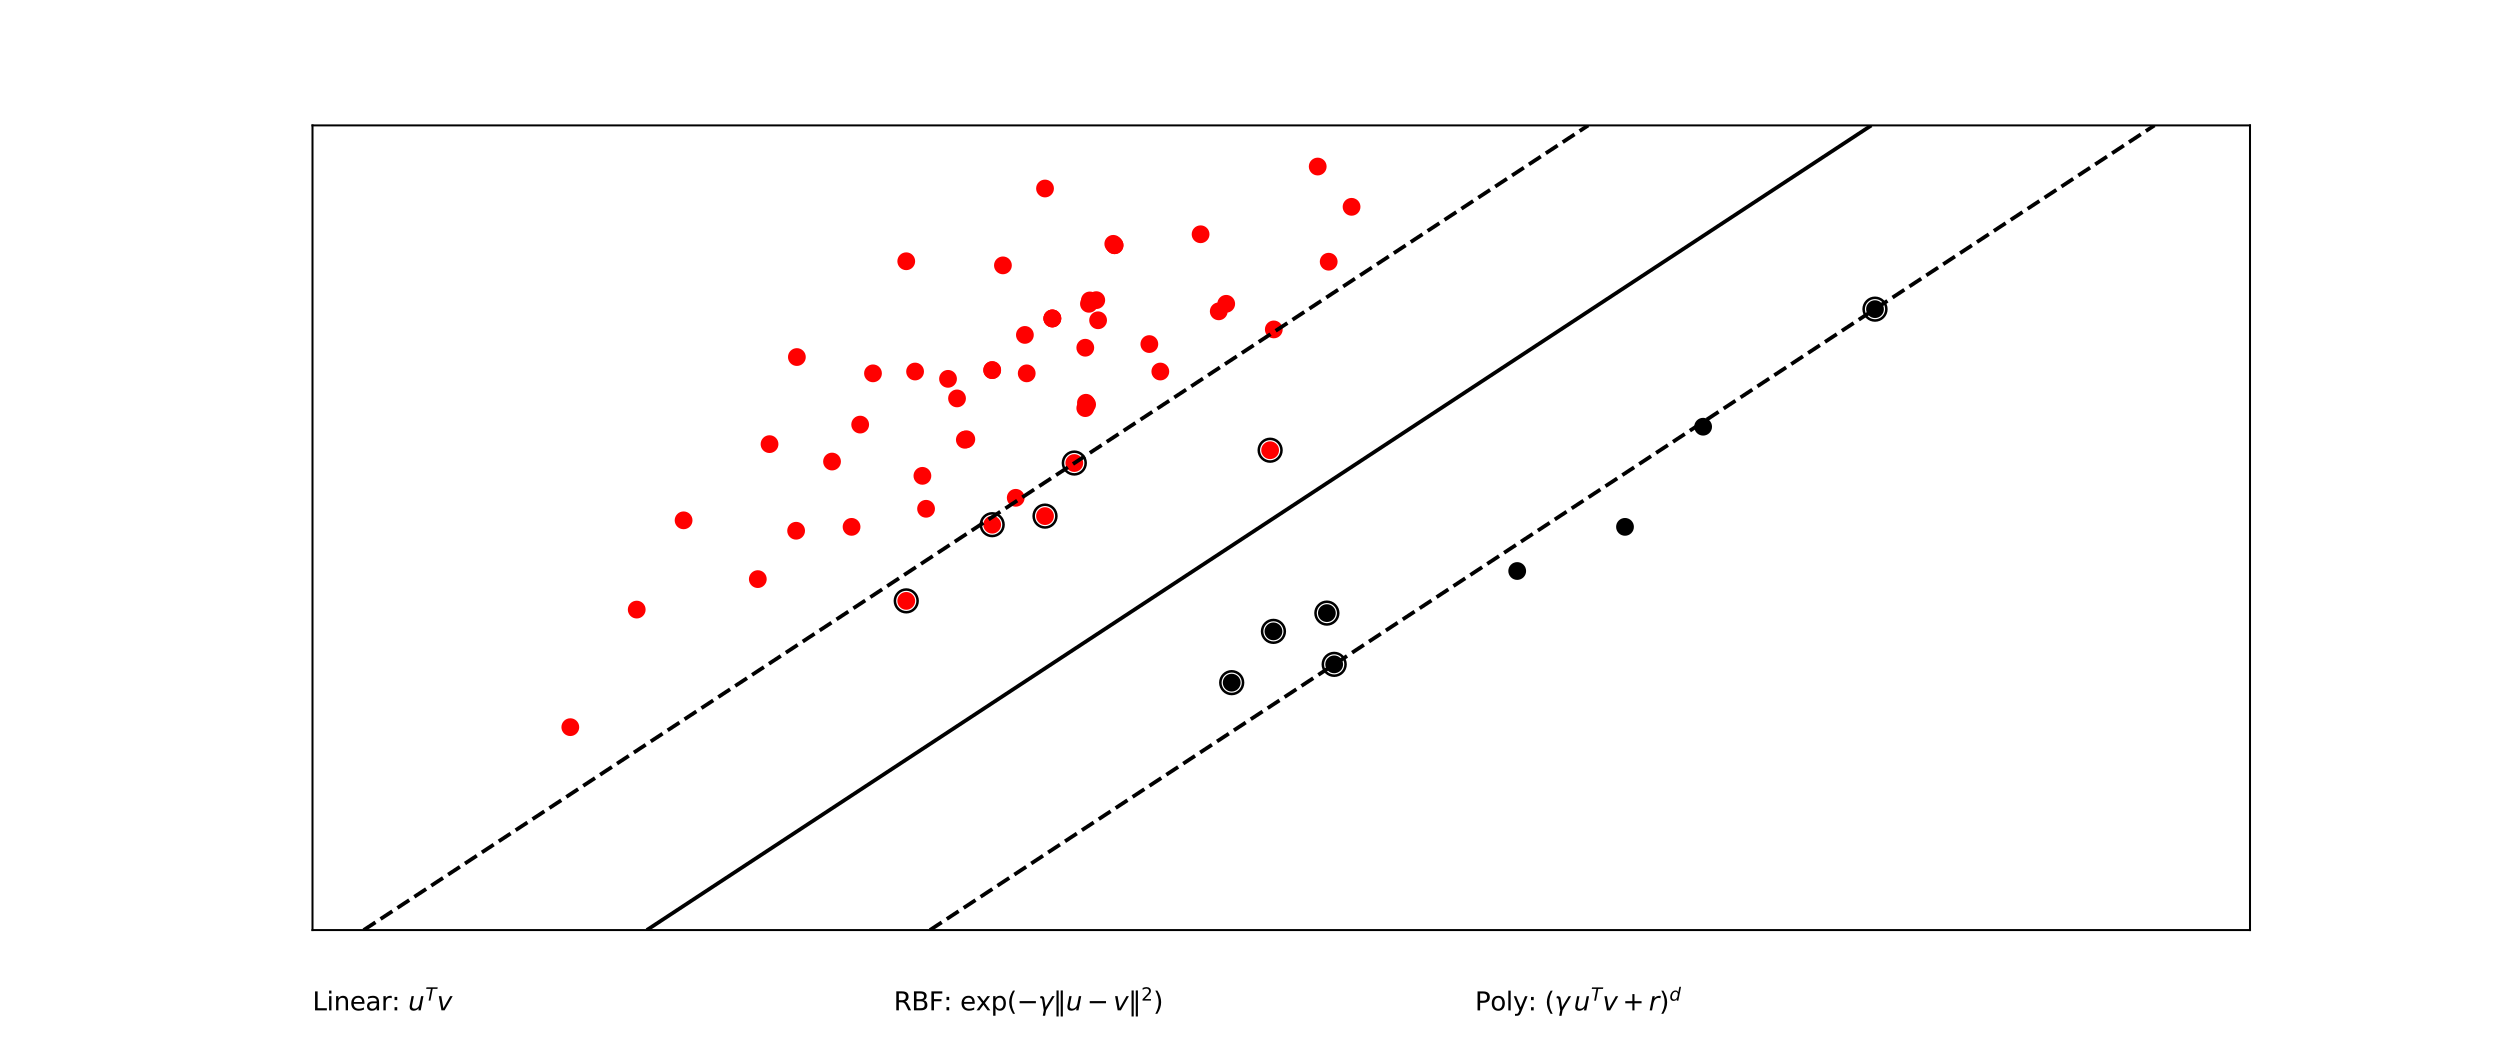 <?xml version="1.0" encoding="utf-8" standalone="no"?>
<!DOCTYPE svg PUBLIC "-//W3C//DTD SVG 1.1//EN"
  "http://www.w3.org/Graphics/SVG/1.1/DTD/svg11.dtd">
<svg xmlns:xlink="http://www.w3.org/1999/xlink" width="983.52pt" height="411.12pt" viewBox="0 0 983.52 411.12" xmlns="http://www.w3.org/2000/svg" version="1.1">
 <defs>
  <style type="text/css">*{stroke-linejoin: round; stroke-linecap: butt}</style>
 </defs>
 <g id="figure_1">
  <g id="patch_1">
   <path d="M 0 411.12 
L 983.52 411.12 
L 983.52 0 
L 0 0 
z
" style="fill: #ffffff"/>
  </g>
  <g id="axes_1">
   <g id="patch_2">
    <path d="M 122.94 365.897 
L 885.168 365.897 
L 885.168 49.334 
L 122.94 49.334 
z
" style="fill: #ffffff"/>
   </g>
   <g id="PathCollection_1">
    <defs>
     <path id="C0_0_86601ca320" d="M 0 4.472 
C 1.186 4.472 2.324 4.001 3.162 3.162 
C 4.001 2.324 4.472 1.186 4.472 -0 
C 4.472 -1.186 4.001 -2.324 3.162 -3.162 
C 2.324 -4.001 1.186 -4.472 0 -4.472 
C -1.186 -4.472 -2.324 -4.001 -3.162 -3.162 
C -4.001 -2.324 -4.472 -1.186 -4.472 0 
C -4.472 1.186 -4.001 2.324 -3.162 3.162 
C -2.324 4.001 -1.186 4.472 0 4.472 
z
"/>
    </defs>
    <g clip-path="url(#p9bf502a681)">
     <use xlink:href="#C0_0_86601ca320" x="737.64" y="121.623" style="fill: none; stroke: #000000"/>
    </g>
    <g clip-path="url(#p9bf502a681)">
     <use xlink:href="#C0_0_86601ca320" x="500.981" y="248.385" style="fill: none; stroke: #000000"/>
    </g>
    <g clip-path="url(#p9bf502a681)">
     <use xlink:href="#C0_0_86601ca320" x="522" y="241.2" style="fill: none; stroke: #000000"/>
    </g>
    <g clip-path="url(#p9bf502a681)">
     <use xlink:href="#C0_0_86601ca320" x="524.88" y="261.36" style="fill: none; stroke: #000000"/>
    </g>
    <g clip-path="url(#p9bf502a681)">
     <use xlink:href="#C0_0_86601ca320" x="484.56" y="268.56" style="fill: none; stroke: #000000"/>
    </g>
    <g clip-path="url(#p9bf502a681)">
     <use xlink:href="#C0_0_86601ca320" x="390.334" y="206.417" style="fill: none; stroke: #000000"/>
    </g>
    <g clip-path="url(#p9bf502a681)">
     <use xlink:href="#C0_0_86601ca320" x="356.526" y="236.394" style="fill: none; stroke: #000000"/>
    </g>
    <g clip-path="url(#p9bf502a681)">
     <use xlink:href="#C0_0_86601ca320" x="411.12" y="203.04" style="fill: none; stroke: #000000"/>
    </g>
    <g clip-path="url(#p9bf502a681)">
     <use xlink:href="#C0_0_86601ca320" x="422.64" y="182.16" style="fill: none; stroke: #000000"/>
    </g>
    <g clip-path="url(#p9bf502a681)">
     <use xlink:href="#C0_0_86601ca320" x="499.68" y="177.12" style="fill: none; stroke: #000000"/>
    </g>
   </g>
   <g id="matplotlib.axis_1"/>
   <g id="matplotlib.axis_2"/>
   <g id="line2d_1">
    <defs>
     <path id="me4c72c6b87" d="M 0 3 
C 0.796 3 1.559 2.684 2.121 2.121 
C 2.684 1.559 3 0.796 3 0 
C 3 -0.796 2.684 -1.559 2.121 -2.121 
C 1.559 -2.684 0.796 -3 0 -3 
C -0.796 -3 -1.559 -2.684 -2.121 -2.121 
C -2.684 -1.559 -3 -0.796 -3 0 
C -3 0.796 -2.684 1.559 -2.121 2.121 
C -1.559 2.684 -0.796 3 0 3 
z
" style="stroke: #ff0000"/>
    </defs>
    <g clip-path="url(#p9bf502a681)">
     <use xlink:href="#me4c72c6b87" x="313.497" y="140.466" style="fill: #ff0000; stroke: #ff0000"/>
    </g>
   </g>
   <g id="line2d_2">
    <g clip-path="url(#p9bf502a681)">
     <use xlink:href="#me4c72c6b87" x="302.74" y="174.726" style="fill: #ff0000; stroke: #ff0000"/>
    </g>
   </g>
   <g id="line2d_3">
    <g clip-path="url(#p9bf502a681)">
     <use xlink:href="#me4c72c6b87" x="437.974" y="95.928" style="fill: #ff0000; stroke: #ff0000"/>
    </g>
   </g>
   <g id="line2d_4">
    <g clip-path="url(#p9bf502a681)">
     <use xlink:href="#me4c72c6b87" x="428.753" y="118.197" style="fill: #ff0000; stroke: #ff0000"/>
    </g>
   </g>
   <g id="line2d_5">
    <g clip-path="url(#p9bf502a681)">
     <use xlink:href="#me4c72c6b87" x="356.526" y="102.78" style="fill: #ff0000; stroke: #ff0000"/>
    </g>
   </g>
   <g id="line2d_6">
    <g clip-path="url(#p9bf502a681)">
     <use xlink:href="#me4c72c6b87" x="379.577" y="173.013" style="fill: #ff0000; stroke: #ff0000"/>
    </g>
   </g>
   <g id="line2d_7">
    <g clip-path="url(#p9bf502a681)">
     <use xlink:href="#me4c72c6b87" x="531.716" y="81.368" style="fill: #ff0000; stroke: #ff0000"/>
    </g>
   </g>
   <g id="line2d_8">
    <g clip-path="url(#p9bf502a681)">
     <use xlink:href="#me4c72c6b87" x="479.466" y="122.48" style="fill: #ff0000; stroke: #ff0000"/>
    </g>
   </g>
   <g id="line2d_9">
    <g clip-path="url(#p9bf502a681)">
     <use xlink:href="#me4c72c6b87" x="427.216" y="158.452" style="fill: #ff0000; stroke: #ff0000"/>
    </g>
   </g>
   <g id="line2d_10">
    <g clip-path="url(#p9bf502a681)">
     <use xlink:href="#me4c72c6b87" x="390.334" y="145.605" style="fill: #ff0000; stroke: #ff0000"/>
    </g>
   </g>
   <g id="line2d_11">
    <g clip-path="url(#p9bf502a681)">
     <use xlink:href="#me4c72c6b87" x="390.334" y="145.605" style="fill: #ff0000; stroke: #ff0000"/>
    </g>
   </g>
   <g id="line2d_12">
    <g clip-path="url(#p9bf502a681)">
     <use xlink:href="#me4c72c6b87" x="376.504" y="156.739" style="fill: #ff0000; stroke: #ff0000"/>
    </g>
   </g>
   <g id="line2d_13">
    <g clip-path="url(#p9bf502a681)">
     <use xlink:href="#me4c72c6b87" x="327.328" y="181.578" style="fill: #ff0000; stroke: #ff0000"/>
    </g>
   </g>
   <g id="line2d_14">
    <g clip-path="url(#p9bf502a681)">
     <use xlink:href="#me4c72c6b87" x="298.13" y="227.829" style="fill: #ff0000; stroke: #ff0000"/>
    </g>
   </g>
   <g id="line2d_15">
    <defs>
     <path id="m891d9708c3" d="M 0 3 
C 0.796 3 1.559 2.684 2.121 2.121 
C 2.684 1.559 3 0.796 3 0 
C 3 -0.796 2.684 -1.559 2.121 -2.121 
C 1.559 -2.684 0.796 -3 0 -3 
C -0.796 -3 -1.559 -2.684 -2.121 -2.121 
C -2.684 -1.559 -3 -0.796 -3 0 
C -3 0.796 -2.684 1.559 -2.121 2.121 
C -1.559 2.684 -0.796 3 0 3 
z
" style="stroke: #000000"/>
    </defs>
    <g clip-path="url(#p9bf502a681)">
     <use xlink:href="#m891d9708c3" x="737.64" y="121.623" style="stroke: #000000"/>
    </g>
   </g>
   <g id="line2d_16">
    <g clip-path="url(#p9bf502a681)">
     <use xlink:href="#m891d9708c3" x="670.023" y="167.874" style="stroke: #000000"/>
    </g>
   </g>
   <g id="line2d_17">
    <g clip-path="url(#p9bf502a681)">
     <use xlink:href="#m891d9708c3" x="639.288" y="207.273" style="stroke: #000000"/>
    </g>
   </g>
   <g id="line2d_18">
    <g clip-path="url(#p9bf502a681)">
     <use xlink:href="#m891d9708c3" x="500.981" y="248.385" style="stroke: #000000"/>
    </g>
   </g>
   <g id="line2d_19">
    <g clip-path="url(#p9bf502a681)">
     <use xlink:href="#me4c72c6b87" x="390.334" y="206.417" style="fill: #ff0000; stroke: #ff0000"/>
    </g>
   </g>
   <g id="line2d_20">
    <g clip-path="url(#p9bf502a681)">
     <use xlink:href="#me4c72c6b87" x="356.526" y="236.394" style="fill: #ff0000; stroke: #ff0000"/>
    </g>
   </g>
   <g id="line2d_21">
    <g clip-path="url(#p9bf502a681)">
     <use xlink:href="#me4c72c6b87" x="224.365" y="286.071" style="fill: #ff0000; stroke: #ff0000"/>
    </g>
   </g>
   <g id="line2d_22">
    <g clip-path="url(#p9bf502a681)">
     <use xlink:href="#me4c72c6b87" x="250.49" y="239.82" style="fill: #ff0000; stroke: #ff0000"/>
    </g>
   </g>
   <g id="line2d_23">
    <g clip-path="url(#p9bf502a681)">
     <use xlink:href="#me4c72c6b87" x="268.931" y="204.703" style="fill: #ff0000; stroke: #ff0000"/>
    </g>
   </g>
   <g id="line2d_24">
    <g clip-path="url(#p9bf502a681)">
     <use xlink:href="#me4c72c6b87" x="335.012" y="207.273" style="fill: #ff0000; stroke: #ff0000"/>
    </g>
   </g>
   <g id="line2d_25">
    <g clip-path="url(#p9bf502a681)">
     <use xlink:href="#me4c72c6b87" x="380.16" y="172.8" style="fill: #ff0000; stroke: #ff0000"/>
    </g>
   </g>
   <g id="line2d_26">
    <g clip-path="url(#p9bf502a681)">
     <use xlink:href="#me4c72c6b87" x="426.96" y="160.56" style="fill: #ff0000; stroke: #ff0000"/>
    </g>
   </g>
   <g id="line2d_27">
    <g clip-path="url(#p9bf502a681)">
     <use xlink:href="#me4c72c6b87" x="427.68" y="159.12" style="fill: #ff0000; stroke: #ff0000"/>
    </g>
   </g>
   <g id="line2d_28">
    <g clip-path="url(#p9bf502a681)">
     <use xlink:href="#me4c72c6b87" x="428.4" y="119.52" style="fill: #ff0000; stroke: #ff0000"/>
    </g>
   </g>
   <g id="line2d_29">
    <g clip-path="url(#p9bf502a681)">
     <use xlink:href="#me4c72c6b87" x="438.48" y="96.48" style="fill: #ff0000; stroke: #ff0000"/>
    </g>
   </g>
   <g id="line2d_30">
    <g clip-path="url(#p9bf502a681)">
     <use xlink:href="#me4c72c6b87" x="403.2" y="131.76" style="fill: #ff0000; stroke: #ff0000"/>
    </g>
   </g>
   <g id="line2d_31">
    <g clip-path="url(#p9bf502a681)">
     <use xlink:href="#me4c72c6b87" x="403.92" y="146.88" style="fill: #ff0000; stroke: #ff0000"/>
    </g>
   </g>
   <g id="line2d_32">
    <g clip-path="url(#p9bf502a681)">
     <use xlink:href="#me4c72c6b87" x="426.96" y="136.8" style="fill: #ff0000; stroke: #ff0000"/>
    </g>
   </g>
   <g id="line2d_33">
    <g clip-path="url(#p9bf502a681)">
     <use xlink:href="#me4c72c6b87" x="414" y="125.28" style="fill: #ff0000; stroke: #ff0000"/>
    </g>
   </g>
   <g id="line2d_34">
    <g clip-path="url(#p9bf502a681)">
     <use xlink:href="#me4c72c6b87" x="414" y="125.28" style="fill: #ff0000; stroke: #ff0000"/>
    </g>
   </g>
   <g id="line2d_35">
    <g clip-path="url(#p9bf502a681)">
     <use xlink:href="#me4c72c6b87" x="414" y="125.28" style="fill: #ff0000; stroke: #ff0000"/>
    </g>
   </g>
   <g id="line2d_36">
    <g clip-path="url(#p9bf502a681)">
     <use xlink:href="#me4c72c6b87" x="431.28" y="118.08" style="fill: #ff0000; stroke: #ff0000"/>
    </g>
   </g>
   <g id="line2d_37">
    <g clip-path="url(#p9bf502a681)">
     <use xlink:href="#me4c72c6b87" x="432" y="126" style="fill: #ff0000; stroke: #ff0000"/>
    </g>
   </g>
   <g id="line2d_38">
    <g clip-path="url(#p9bf502a681)">
     <use xlink:href="#me4c72c6b87" x="438.48" y="96.48" style="fill: #ff0000; stroke: #ff0000"/>
    </g>
   </g>
   <g id="line2d_39">
    <g clip-path="url(#p9bf502a681)">
     <use xlink:href="#me4c72c6b87" x="360" y="146.16" style="fill: #ff0000; stroke: #ff0000"/>
    </g>
   </g>
   <g id="line2d_40">
    <g clip-path="url(#p9bf502a681)">
     <use xlink:href="#me4c72c6b87" x="313.2" y="208.8" style="fill: #ff0000; stroke: #ff0000"/>
    </g>
   </g>
   <g id="line2d_41">
    <g clip-path="url(#p9bf502a681)">
     <use xlink:href="#me4c72c6b87" x="338.4" y="167.04" style="fill: #ff0000; stroke: #ff0000"/>
    </g>
   </g>
   <g id="line2d_42">
    <g clip-path="url(#p9bf502a681)">
     <use xlink:href="#me4c72c6b87" x="343.44" y="146.88" style="fill: #ff0000; stroke: #ff0000"/>
    </g>
   </g>
   <g id="line2d_43">
    <g clip-path="url(#p9bf502a681)">
     <use xlink:href="#me4c72c6b87" x="399.6" y="195.84" style="fill: #ff0000; stroke: #ff0000"/>
    </g>
   </g>
   <g id="line2d_44">
    <g clip-path="url(#p9bf502a681)">
     <use xlink:href="#me4c72c6b87" x="411.12" y="203.04" style="fill: #ff0000; stroke: #ff0000"/>
    </g>
   </g>
   <g id="line2d_45">
    <g clip-path="url(#p9bf502a681)">
     <use xlink:href="#me4c72c6b87" x="422.64" y="182.16" style="fill: #ff0000; stroke: #ff0000"/>
    </g>
   </g>
   <g id="line2d_46">
    <g clip-path="url(#p9bf502a681)">
     <use xlink:href="#me4c72c6b87" x="456.48" y="146.16" style="fill: #ff0000; stroke: #ff0000"/>
    </g>
   </g>
   <g id="line2d_47">
    <g clip-path="url(#p9bf502a681)">
     <use xlink:href="#m891d9708c3" x="522" y="241.2" style="stroke: #000000"/>
    </g>
   </g>
   <g id="line2d_48">
    <g clip-path="url(#p9bf502a681)">
     <use xlink:href="#m891d9708c3" x="524.88" y="261.36" style="stroke: #000000"/>
    </g>
   </g>
   <g id="line2d_49">
    <g clip-path="url(#p9bf502a681)">
     <use xlink:href="#m891d9708c3" x="484.56" y="268.56" style="stroke: #000000"/>
    </g>
   </g>
   <g id="line2d_50">
    <g clip-path="url(#p9bf502a681)">
     <use xlink:href="#m891d9708c3" x="596.88" y="224.64" style="stroke: #000000"/>
    </g>
   </g>
   <g id="line2d_51">
    <g clip-path="url(#p9bf502a681)">
     <use xlink:href="#me4c72c6b87" x="452.16" y="135.36" style="fill: #ff0000; stroke: #ff0000"/>
    </g>
   </g>
   <g id="line2d_52">
    <g clip-path="url(#p9bf502a681)">
     <use xlink:href="#me4c72c6b87" x="472.32" y="92.16" style="fill: #ff0000; stroke: #ff0000"/>
    </g>
   </g>
   <g id="line2d_53">
    <g clip-path="url(#p9bf502a681)">
     <use xlink:href="#me4c72c6b87" x="482.4" y="119.52" style="fill: #ff0000; stroke: #ff0000"/>
    </g>
   </g>
   <g id="line2d_54">
    <g clip-path="url(#p9bf502a681)">
     <use xlink:href="#me4c72c6b87" x="518.4" y="65.52" style="fill: #ff0000; stroke: #ff0000"/>
    </g>
   </g>
   <g id="line2d_55">
    <g clip-path="url(#p9bf502a681)">
     <use xlink:href="#me4c72c6b87" x="411.12" y="74.16" style="fill: #ff0000; stroke: #ff0000"/>
    </g>
   </g>
   <g id="line2d_56">
    <g clip-path="url(#p9bf502a681)">
     <use xlink:href="#me4c72c6b87" x="394.56" y="104.4" style="fill: #ff0000; stroke: #ff0000"/>
    </g>
   </g>
   <g id="line2d_57">
    <g clip-path="url(#p9bf502a681)">
     <use xlink:href="#me4c72c6b87" x="372.96" y="149.04" style="fill: #ff0000; stroke: #ff0000"/>
    </g>
   </g>
   <g id="line2d_58">
    <g clip-path="url(#p9bf502a681)">
     <use xlink:href="#me4c72c6b87" x="362.88" y="187.2" style="fill: #ff0000; stroke: #ff0000"/>
    </g>
   </g>
   <g id="line2d_59">
    <g clip-path="url(#p9bf502a681)">
     <use xlink:href="#me4c72c6b87" x="364.32" y="200.16" style="fill: #ff0000; stroke: #ff0000"/>
    </g>
   </g>
   <g id="line2d_60">
    <g clip-path="url(#p9bf502a681)">
     <use xlink:href="#me4c72c6b87" x="499.68" y="177.12" style="fill: #ff0000; stroke: #ff0000"/>
    </g>
   </g>
   <g id="line2d_61">
    <g clip-path="url(#p9bf502a681)">
     <use xlink:href="#me4c72c6b87" x="501.12" y="129.6" style="fill: #ff0000; stroke: #ff0000"/>
    </g>
   </g>
   <g id="line2d_62">
    <g clip-path="url(#p9bf502a681)">
     <use xlink:href="#me4c72c6b87" x="522.72" y="102.96" style="fill: #ff0000; stroke: #ff0000"/>
    </g>
   </g>
   <g id="PathCollection_2">
    <path d="M 365.834 365.897 
L 847.574 49.334 
L 847.574 49.334 
" clip-path="url(#p9bf502a681)" style="fill: none; stroke-dasharray: 5.55,2.4; stroke-dashoffset: 0; stroke: #000000; stroke-width: 1.5"/>
   </g>
   <g id="PathCollection_3">
    <path d="M 254.452 365.897 
L 736.191 49.334 
L 736.191 49.334 
" clip-path="url(#p9bf502a681)" style="fill: none; stroke: #000000; stroke-width: 1.5"/>
   </g>
   <g id="PathCollection_4">
    <path d="M 143.069 365.897 
L 624.809 49.334 
L 624.809 49.334 
" clip-path="url(#p9bf502a681)" style="fill: none; stroke-dasharray: 5.55,2.4; stroke-dashoffset: 0; stroke: #000000; stroke-width: 1.5"/>
   </g>
   <g id="patch_3">
    <path d="M 122.94 365.897 
L 122.94 49.334 
" style="fill: none; stroke: #000000; stroke-width: 0.8; stroke-linejoin: miter; stroke-linecap: square"/>
   </g>
   <g id="patch_4">
    <path d="M 885.168 365.897 
L 885.168 49.334 
" style="fill: none; stroke: #000000; stroke-width: 0.8; stroke-linejoin: miter; stroke-linecap: square"/>
   </g>
   <g id="patch_5">
    <path d="M 122.94 365.897 
L 885.168 365.897 
" style="fill: none; stroke: #000000; stroke-width: 0.8; stroke-linejoin: miter; stroke-linecap: square"/>
   </g>
   <g id="patch_6">
    <path d="M 122.94 49.334 
L 885.168 49.334 
" style="fill: none; stroke: #000000; stroke-width: 0.8; stroke-linejoin: miter; stroke-linecap: square"/>
   </g>
   <g id="text_1">
    <!-- Linear: $u^T v$ -->
    <g transform="translate(122.94 397.553) scale(0.1 -0.1)">
     <defs>
      <path id="DejaVuSans-4c" d="M 628 4666 
L 1259 4666 
L 1259 531 
L 3531 531 
L 3531 0 
L 628 0 
L 628 4666 
z
" transform="scale(0.016)"/>
      <path id="DejaVuSans-69" d="M 603 3500 
L 1178 3500 
L 1178 0 
L 603 0 
L 603 3500 
z
M 603 4863 
L 1178 4863 
L 1178 4134 
L 603 4134 
L 603 4863 
z
" transform="scale(0.016)"/>
      <path id="DejaVuSans-6e" d="M 3513 2113 
L 3513 0 
L 2938 0 
L 2938 2094 
Q 2938 2591 2744 2837 
Q 2550 3084 2163 3084 
Q 1697 3084 1428 2787 
Q 1159 2491 1159 1978 
L 1159 0 
L 581 0 
L 581 3500 
L 1159 3500 
L 1159 2956 
Q 1366 3272 1645 3428 
Q 1925 3584 2291 3584 
Q 2894 3584 3203 3211 
Q 3513 2838 3513 2113 
z
" transform="scale(0.016)"/>
      <path id="DejaVuSans-65" d="M 3597 1894 
L 3597 1613 
L 953 1613 
Q 991 1019 1311 708 
Q 1631 397 2203 397 
Q 2534 397 2845 478 
Q 3156 559 3463 722 
L 3463 178 
Q 3153 47 2828 -22 
Q 2503 -91 2169 -91 
Q 1331 -91 842 396 
Q 353 884 353 1716 
Q 353 2575 817 3079 
Q 1281 3584 2069 3584 
Q 2775 3584 3186 3129 
Q 3597 2675 3597 1894 
z
M 3022 2063 
Q 3016 2534 2758 2815 
Q 2500 3097 2075 3097 
Q 1594 3097 1305 2825 
Q 1016 2553 972 2059 
L 3022 2063 
z
" transform="scale(0.016)"/>
      <path id="DejaVuSans-61" d="M 2194 1759 
Q 1497 1759 1228 1600 
Q 959 1441 959 1056 
Q 959 750 1161 570 
Q 1363 391 1709 391 
Q 2188 391 2477 730 
Q 2766 1069 2766 1631 
L 2766 1759 
L 2194 1759 
z
M 3341 1997 
L 3341 0 
L 2766 0 
L 2766 531 
Q 2569 213 2275 61 
Q 1981 -91 1556 -91 
Q 1019 -91 701 211 
Q 384 513 384 1019 
Q 384 1609 779 1909 
Q 1175 2209 1959 2209 
L 2766 2209 
L 2766 2266 
Q 2766 2663 2505 2880 
Q 2244 3097 1772 3097 
Q 1472 3097 1187 3025 
Q 903 2953 641 2809 
L 641 3341 
Q 956 3463 1253 3523 
Q 1550 3584 1831 3584 
Q 2591 3584 2966 3190 
Q 3341 2797 3341 1997 
z
" transform="scale(0.016)"/>
      <path id="DejaVuSans-72" d="M 2631 2963 
Q 2534 3019 2420 3045 
Q 2306 3072 2169 3072 
Q 1681 3072 1420 2755 
Q 1159 2438 1159 1844 
L 1159 0 
L 581 0 
L 581 3500 
L 1159 3500 
L 1159 2956 
Q 1341 3275 1631 3429 
Q 1922 3584 2338 3584 
Q 2397 3584 2469 3576 
Q 2541 3569 2628 3553 
L 2631 2963 
z
" transform="scale(0.016)"/>
      <path id="DejaVuSans-3a" d="M 750 794 
L 1409 794 
L 1409 0 
L 750 0 
L 750 794 
z
M 750 3309 
L 1409 3309 
L 1409 2516 
L 750 2516 
L 750 3309 
z
" transform="scale(0.016)"/>
      <path id="DejaVuSans-20" transform="scale(0.016)"/>
      <path id="DejaVuSans-Oblique-75" d="M 428 1388 
L 838 3500 
L 1416 3500 
L 1006 1409 
Q 975 1256 961 1147 
Q 947 1038 947 966 
Q 947 700 1109 554 
Q 1272 409 1569 409 
Q 2031 409 2368 721 
Q 2706 1034 2809 1563 
L 3194 3500 
L 3769 3500 
L 3091 0 
L 2516 0 
L 2631 550 
Q 2388 244 2052 76 
Q 1716 -91 1338 -91 
Q 878 -91 622 161 
Q 366 413 366 863 
Q 366 956 381 1097 
Q 397 1238 428 1388 
z
" transform="scale(0.016)"/>
      <path id="DejaVuSans-Oblique-54" d="M 378 4666 
L 4325 4666 
L 4225 4134 
L 2559 4134 
L 1759 0 
L 1125 0 
L 1925 4134 
L 275 4134 
L 378 4666 
z
" transform="scale(0.016)"/>
      <path id="DejaVuSans-Oblique-76" d="M 459 3500 
L 1069 3500 
L 1581 525 
L 3256 3500 
L 3866 3500 
L 1875 0 
L 1100 0 
L 459 3500 
z
" transform="scale(0.016)"/>
     </defs>
     <use xlink:href="#DejaVuSans-4c" transform="translate(0 0.684)"/>
     <use xlink:href="#DejaVuSans-69" transform="translate(55.713 0.684)"/>
     <use xlink:href="#DejaVuSans-6e" transform="translate(83.496 0.684)"/>
     <use xlink:href="#DejaVuSans-65" transform="translate(146.875 0.684)"/>
     <use xlink:href="#DejaVuSans-61" transform="translate(208.398 0.684)"/>
     <use xlink:href="#DejaVuSans-72" transform="translate(269.678 0.684)"/>
     <use xlink:href="#DejaVuSans-3a" transform="translate(310.791 0.684)"/>
     <use xlink:href="#DejaVuSans-20" transform="translate(344.482 0.684)"/>
     <use xlink:href="#DejaVuSans-Oblique-75" transform="translate(376.27 0.684)"/>
     <use xlink:href="#DejaVuSans-Oblique-54" transform="translate(444.115 38.966) scale(0.7)"/>
     <use xlink:href="#DejaVuSans-Oblique-76" transform="translate(489.608 0.684)"/>
    </g>
   </g>
   <g id="text_2">
    <!-- RBF: $\exp (-\gamma \| u-v \|^2)$ -->
    <g transform="translate(351.608 397.553) scale(0.1 -0.1)">
     <defs>
      <path id="DejaVuSans-52" d="M 2841 2188 
Q 3044 2119 3236 1894 
Q 3428 1669 3622 1275 
L 4263 0 
L 3584 0 
L 2988 1197 
Q 2756 1666 2539 1819 
Q 2322 1972 1947 1972 
L 1259 1972 
L 1259 0 
L 628 0 
L 628 4666 
L 2053 4666 
Q 2853 4666 3247 4331 
Q 3641 3997 3641 3322 
Q 3641 2881 3436 2590 
Q 3231 2300 2841 2188 
z
M 1259 4147 
L 1259 2491 
L 2053 2491 
Q 2509 2491 2742 2702 
Q 2975 2913 2975 3322 
Q 2975 3731 2742 3939 
Q 2509 4147 2053 4147 
L 1259 4147 
z
" transform="scale(0.016)"/>
      <path id="DejaVuSans-42" d="M 1259 2228 
L 1259 519 
L 2272 519 
Q 2781 519 3026 730 
Q 3272 941 3272 1375 
Q 3272 1813 3026 2020 
Q 2781 2228 2272 2228 
L 1259 2228 
z
M 1259 4147 
L 1259 2741 
L 2194 2741 
Q 2656 2741 2882 2914 
Q 3109 3088 3109 3444 
Q 3109 3797 2882 3972 
Q 2656 4147 2194 4147 
L 1259 4147 
z
M 628 4666 
L 2241 4666 
Q 2963 4666 3353 4366 
Q 3744 4066 3744 3513 
Q 3744 3084 3544 2831 
Q 3344 2578 2956 2516 
Q 3422 2416 3680 2098 
Q 3938 1781 3938 1306 
Q 3938 681 3513 340 
Q 3088 0 2303 0 
L 628 0 
L 628 4666 
z
" transform="scale(0.016)"/>
      <path id="DejaVuSans-46" d="M 628 4666 
L 3309 4666 
L 3309 4134 
L 1259 4134 
L 1259 2759 
L 3109 2759 
L 3109 2228 
L 1259 2228 
L 1259 0 
L 628 0 
L 628 4666 
z
" transform="scale(0.016)"/>
      <path id="DejaVuSans-78" d="M 3513 3500 
L 2247 1797 
L 3578 0 
L 2900 0 
L 1881 1375 
L 863 0 
L 184 0 
L 1544 1831 
L 300 3500 
L 978 3500 
L 1906 2253 
L 2834 3500 
L 3513 3500 
z
" transform="scale(0.016)"/>
      <path id="DejaVuSans-70" d="M 1159 525 
L 1159 -1331 
L 581 -1331 
L 581 3500 
L 1159 3500 
L 1159 2969 
Q 1341 3281 1617 3432 
Q 1894 3584 2278 3584 
Q 2916 3584 3314 3078 
Q 3713 2572 3713 1747 
Q 3713 922 3314 415 
Q 2916 -91 2278 -91 
Q 1894 -91 1617 61 
Q 1341 213 1159 525 
z
M 3116 1747 
Q 3116 2381 2855 2742 
Q 2594 3103 2138 3103 
Q 1681 3103 1420 2742 
Q 1159 2381 1159 1747 
Q 1159 1113 1420 752 
Q 1681 391 2138 391 
Q 2594 391 2855 752 
Q 3116 1113 3116 1747 
z
" transform="scale(0.016)"/>
      <path id="DejaVuSans-28" d="M 1984 4856 
Q 1566 4138 1362 3434 
Q 1159 2731 1159 2009 
Q 1159 1288 1364 580 
Q 1569 -128 1984 -844 
L 1484 -844 
Q 1016 -109 783 600 
Q 550 1309 550 2009 
Q 550 2706 781 3412 
Q 1013 4119 1484 4856 
L 1984 4856 
z
" transform="scale(0.016)"/>
      <path id="DejaVuSans-2212" d="M 678 2272 
L 4684 2272 
L 4684 1741 
L 678 1741 
L 678 2272 
z
" transform="scale(0.016)"/>
      <path id="DejaVuSans-Oblique-3b3" d="M 1491 2950 
L 1838 788 
L 3456 3500 
L 4066 3500 
L 1972 0 
L 1713 -1331 
L 1138 -1331 
L 1397 0 
L 988 2613 
Q 925 3006 628 3006 
L 475 3006 
L 569 3500 
L 788 3500 
Q 1403 3500 1491 2950 
z
" transform="scale(0.016)"/>
      <path id="DejaVuSans-2016" d="M 1344 4891 
L 1344 -1509 
L 813 -1509 
L 813 4891 
L 1344 4891 
z
M 2376 4891 
L 2376 -1509 
L 1845 -1509 
L 1845 4891 
L 2376 4891 
z
" transform="scale(0.016)"/>
      <path id="DejaVuSans-32" d="M 1228 531 
L 3431 531 
L 3431 0 
L 469 0 
L 469 531 
Q 828 903 1448 1529 
Q 2069 2156 2228 2338 
Q 2531 2678 2651 2914 
Q 2772 3150 2772 3378 
Q 2772 3750 2511 3984 
Q 2250 4219 1831 4219 
Q 1534 4219 1204 4116 
Q 875 4013 500 3803 
L 500 4441 
Q 881 4594 1212 4672 
Q 1544 4750 1819 4750 
Q 2544 4750 2975 4387 
Q 3406 4025 3406 3419 
Q 3406 3131 3298 2873 
Q 3191 2616 2906 2266 
Q 2828 2175 2409 1742 
Q 1991 1309 1228 531 
z
" transform="scale(0.016)"/>
      <path id="DejaVuSans-29" d="M 513 4856 
L 1013 4856 
Q 1481 4119 1714 3412 
Q 1947 2706 1947 2009 
Q 1947 1309 1714 600 
Q 1481 -109 1013 -844 
L 513 -844 
Q 928 -128 1133 580 
Q 1338 1288 1338 2009 
Q 1338 2731 1133 3434 
Q 928 4138 513 4856 
z
" transform="scale(0.016)"/>
     </defs>
     <use xlink:href="#DejaVuSans-52" transform="translate(0 0.766)"/>
     <use xlink:href="#DejaVuSans-42" transform="translate(69.482 0.766)"/>
     <use xlink:href="#DejaVuSans-46" transform="translate(138.086 0.766)"/>
     <use xlink:href="#DejaVuSans-3a" transform="translate(195.605 0.766)"/>
     <use xlink:href="#DejaVuSans-20" transform="translate(229.297 0.766)"/>
     <use xlink:href="#DejaVuSans-65" transform="translate(261.084 0.766)"/>
     <use xlink:href="#DejaVuSans-78" transform="translate(322.607 0.766)"/>
     <use xlink:href="#DejaVuSans-70" transform="translate(381.787 0.766)"/>
     <use xlink:href="#DejaVuSans-28" transform="translate(445.264 0.766)"/>
     <use xlink:href="#DejaVuSans-2212" transform="translate(484.277 0.766)"/>
     <use xlink:href="#DejaVuSans-Oblique-3b3" transform="translate(568.066 0.766)"/>
     <use xlink:href="#DejaVuSans-2016" transform="translate(627.246 0.766)"/>
     <use xlink:href="#DejaVuSans-Oblique-75" transform="translate(677.246 0.766)"/>
     <use xlink:href="#DejaVuSans-2212" transform="translate(760.107 0.766)"/>
     <use xlink:href="#DejaVuSans-Oblique-76" transform="translate(863.379 0.766)"/>
     <use xlink:href="#DejaVuSans-2016" transform="translate(922.559 0.766)"/>
     <use xlink:href="#DejaVuSans-32" transform="translate(973.516 39.047) scale(0.7)"/>
     <use xlink:href="#DejaVuSans-29" transform="translate(1020.786 0.766)"/>
    </g>
   </g>
   <g id="text_3">
    <!-- Poly: $(\gamma \, u^T v + r)^d$ -->
    <g transform="translate(580.277 397.553) scale(0.1 -0.1)">
     <defs>
      <path id="DejaVuSans-50" d="M 1259 4147 
L 1259 2394 
L 2053 2394 
Q 2494 2394 2734 2622 
Q 2975 2850 2975 3272 
Q 2975 3691 2734 3919 
Q 2494 4147 2053 4147 
L 1259 4147 
z
M 628 4666 
L 2053 4666 
Q 2838 4666 3239 4311 
Q 3641 3956 3641 3272 
Q 3641 2581 3239 2228 
Q 2838 1875 2053 1875 
L 1259 1875 
L 1259 0 
L 628 0 
L 628 4666 
z
" transform="scale(0.016)"/>
      <path id="DejaVuSans-6f" d="M 1959 3097 
Q 1497 3097 1228 2736 
Q 959 2375 959 1747 
Q 959 1119 1226 758 
Q 1494 397 1959 397 
Q 2419 397 2687 759 
Q 2956 1122 2956 1747 
Q 2956 2369 2687 2733 
Q 2419 3097 1959 3097 
z
M 1959 3584 
Q 2709 3584 3137 3096 
Q 3566 2609 3566 1747 
Q 3566 888 3137 398 
Q 2709 -91 1959 -91 
Q 1206 -91 779 398 
Q 353 888 353 1747 
Q 353 2609 779 3096 
Q 1206 3584 1959 3584 
z
" transform="scale(0.016)"/>
      <path id="DejaVuSans-6c" d="M 603 4863 
L 1178 4863 
L 1178 0 
L 603 0 
L 603 4863 
z
" transform="scale(0.016)"/>
      <path id="DejaVuSans-79" d="M 2059 -325 
Q 1816 -950 1584 -1140 
Q 1353 -1331 966 -1331 
L 506 -1331 
L 506 -850 
L 844 -850 
Q 1081 -850 1212 -737 
Q 1344 -625 1503 -206 
L 1606 56 
L 191 3500 
L 800 3500 
L 1894 763 
L 2988 3500 
L 3597 3500 
L 2059 -325 
z
" transform="scale(0.016)"/>
      <path id="DejaVuSans-2b" d="M 2944 4013 
L 2944 2272 
L 4684 2272 
L 4684 1741 
L 2944 1741 
L 2944 0 
L 2419 0 
L 2419 1741 
L 678 1741 
L 678 2272 
L 2419 2272 
L 2419 4013 
L 2944 4013 
z
" transform="scale(0.016)"/>
      <path id="DejaVuSans-Oblique-72" d="M 2853 2969 
Q 2766 3016 2653 3041 
Q 2541 3066 2413 3066 
Q 1953 3066 1609 2717 
Q 1266 2369 1153 1784 
L 800 0 
L 225 0 
L 909 3500 
L 1484 3500 
L 1375 2956 
Q 1603 3259 1920 3421 
Q 2238 3584 2597 3584 
Q 2691 3584 2781 3573 
Q 2872 3563 2963 3538 
L 2853 2969 
z
" transform="scale(0.016)"/>
      <path id="DejaVuSans-Oblique-64" d="M 2675 525 
Q 2444 222 2128 65 
Q 1813 -91 1428 -91 
Q 903 -91 598 267 
Q 294 625 294 1247 
Q 294 1766 478 2236 
Q 663 2706 1013 3078 
Q 1244 3325 1534 3454 
Q 1825 3584 2144 3584 
Q 2481 3584 2739 3421 
Q 2997 3259 3138 2956 
L 3513 4863 
L 4091 4863 
L 3144 0 
L 2566 0 
L 2675 525 
z
M 891 1350 
Q 891 897 1095 644 
Q 1300 391 1663 391 
Q 1931 391 2161 520 
Q 2391 650 2566 903 
Q 2750 1166 2856 1509 
Q 2963 1853 2963 2188 
Q 2963 2622 2758 2865 
Q 2553 3109 2194 3109 
Q 1922 3109 1687 2981 
Q 1453 2853 1288 2613 
Q 1106 2353 998 2009 
Q 891 1666 891 1350 
z
" transform="scale(0.016)"/>
     </defs>
     <use xlink:href="#DejaVuSans-50" transform="translate(0 0.53)"/>
     <use xlink:href="#DejaVuSans-6f" transform="translate(60.303 0.53)"/>
     <use xlink:href="#DejaVuSans-6c" transform="translate(121.484 0.53)"/>
     <use xlink:href="#DejaVuSans-79" transform="translate(149.268 0.53)"/>
     <use xlink:href="#DejaVuSans-3a" transform="translate(208.447 0.53)"/>
     <use xlink:href="#DejaVuSans-20" transform="translate(242.139 0.53)"/>
     <use xlink:href="#DejaVuSans-28" transform="translate(273.926 0.53)"/>
     <use xlink:href="#DejaVuSans-Oblique-3b3" transform="translate(312.939 0.53)"/>
     <use xlink:href="#DejaVuSans-Oblique-75" transform="translate(388.355 0.53)"/>
     <use xlink:href="#DejaVuSans-Oblique-54" transform="translate(456.2 38.811) scale(0.7)"/>
     <use xlink:href="#DejaVuSans-Oblique-76" transform="translate(501.693 0.53)"/>
     <use xlink:href="#DejaVuSans-2b" transform="translate(580.355 0.53)"/>
     <use xlink:href="#DejaVuSans-Oblique-72" transform="translate(683.627 0.53)"/>
     <use xlink:href="#DejaVuSans-29" transform="translate(724.74 0.53)"/>
     <use xlink:href="#DejaVuSans-Oblique-64" transform="translate(764.711 38.811) scale(0.7)"/>
    </g>
   </g>
  </g>
 </g>
 <defs>
  <clipPath id="p9bf502a681">
   <rect x="122.94" y="49.334" width="762.228" height="316.562"/>
  </clipPath>
 </defs>
</svg>
